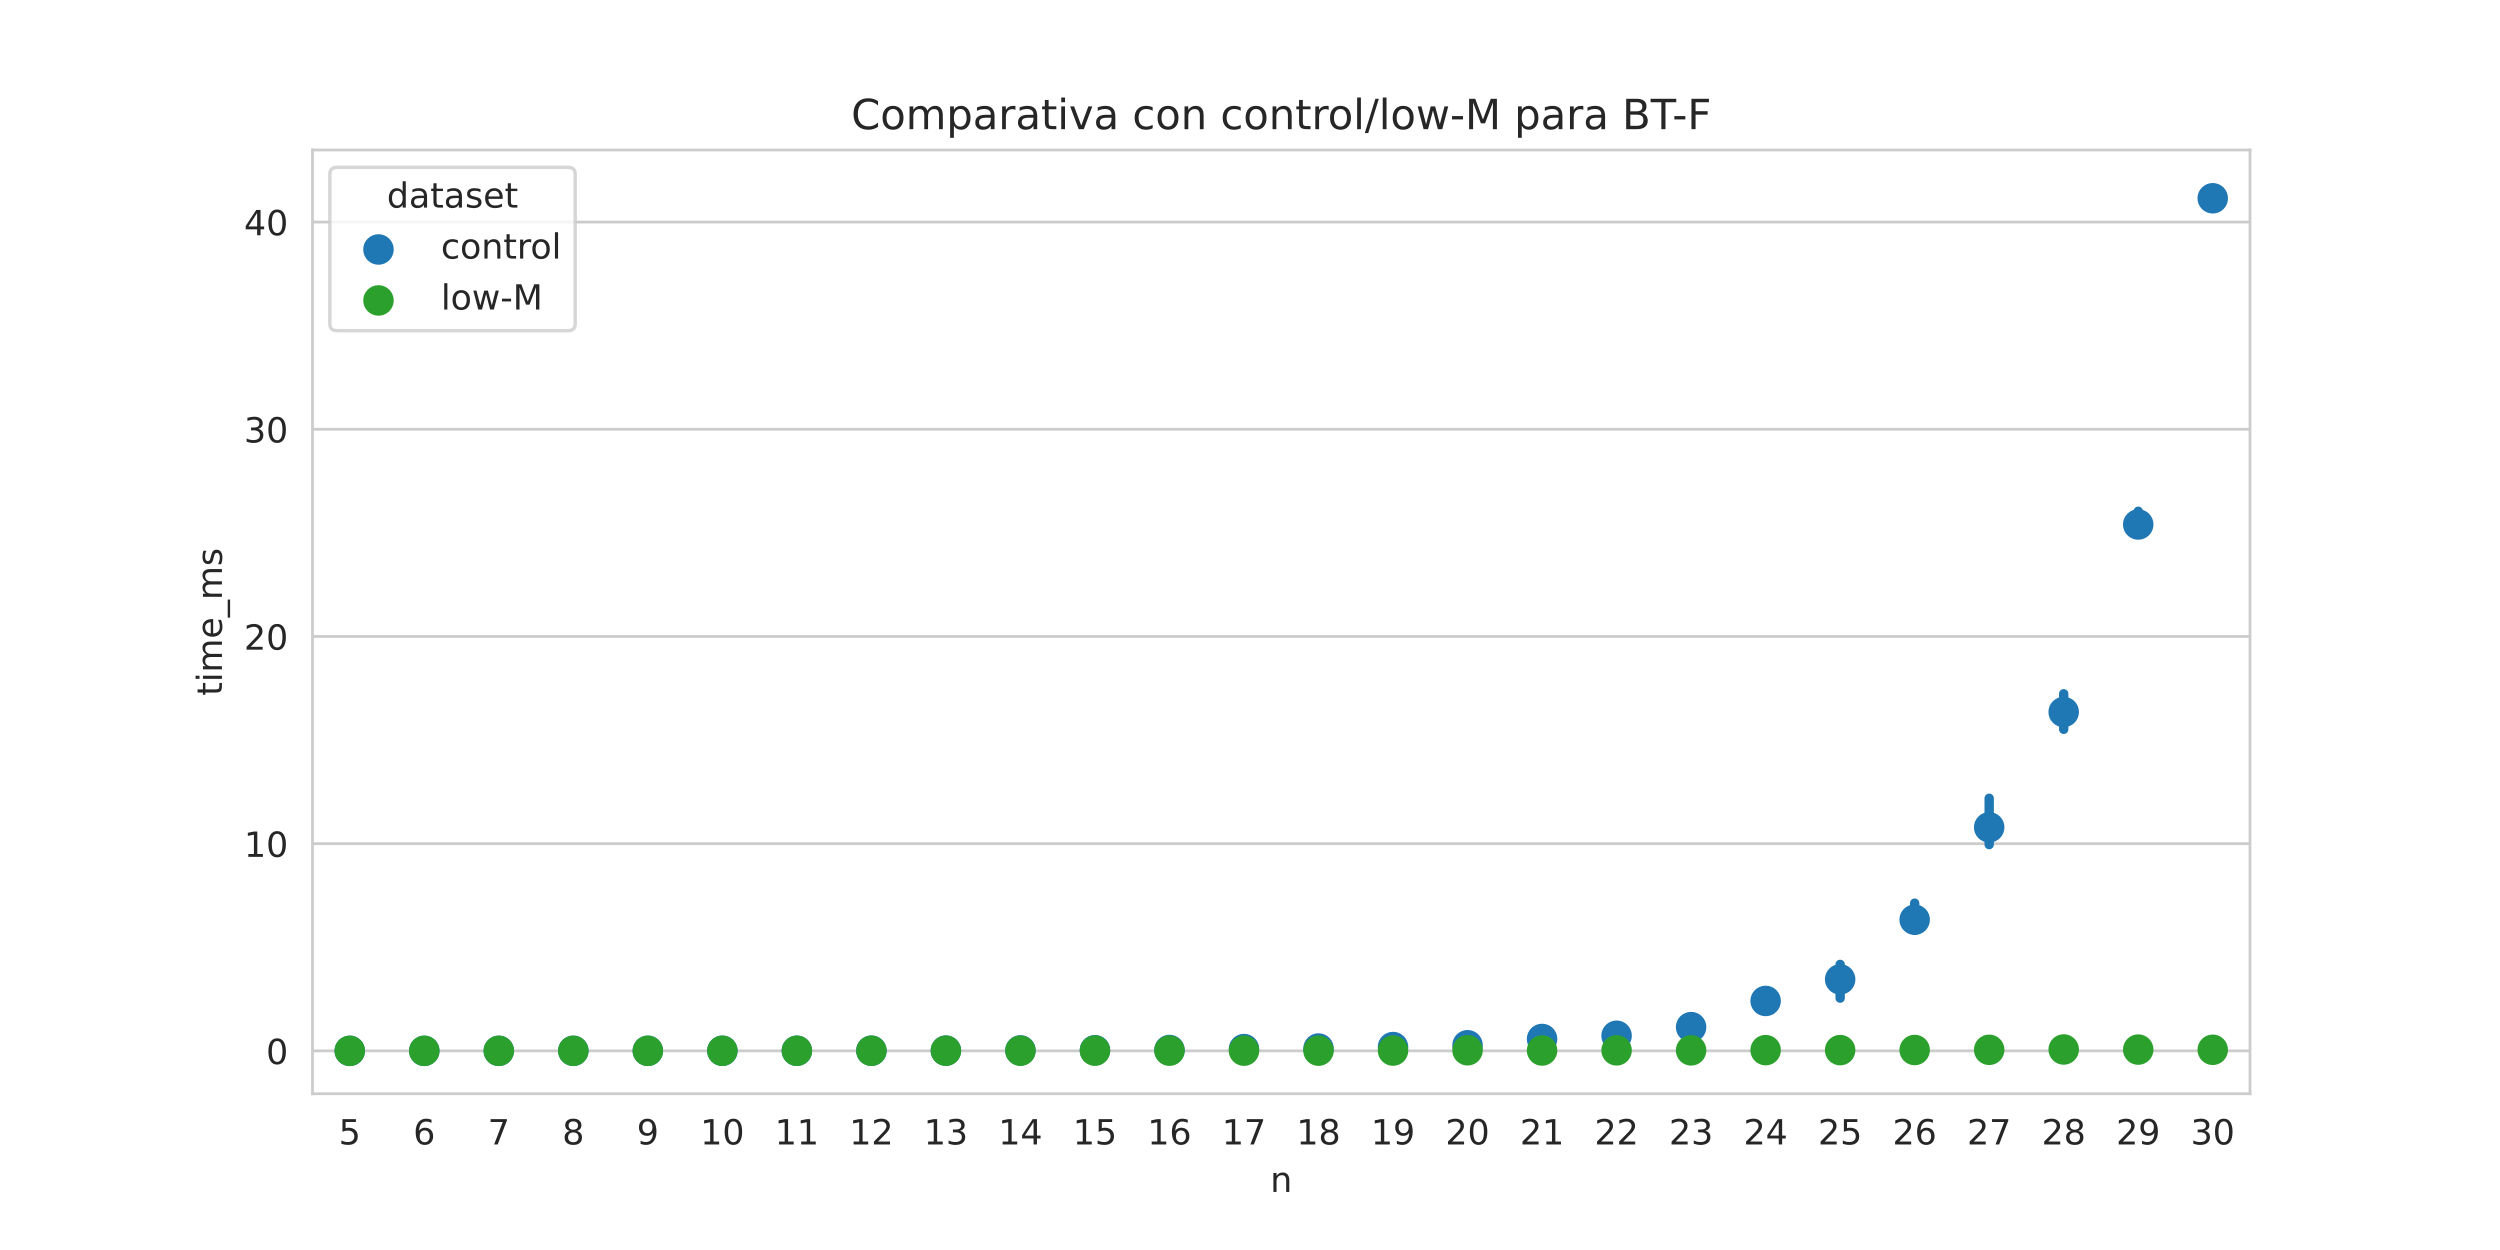 <?xml version="1.0" encoding="utf-8" standalone="no"?>
<!DOCTYPE svg PUBLIC "-//W3C//DTD SVG 1.1//EN"
  "http://www.w3.org/Graphics/SVG/1.1/DTD/svg11.dtd">
<!-- Created with matplotlib (https://matplotlib.org/) -->
<svg height="360pt" version="1.1" viewBox="0 0 720 360" width="720pt" xmlns="http://www.w3.org/2000/svg" xmlns:xlink="http://www.w3.org/1999/xlink">
 <defs>
  <style type="text/css">*{stroke-linecap:butt;stroke-linejoin:round;}</style>
 </defs>
 <g id="figure_1">
  <g id="patch_1">
   <path d="M 0 360 
L 720 360 
L 720 0 
L 0 0 
z
" style="fill:#ffffff;"/>
  </g>
  <g id="axes_1">
   <g id="patch_2">
    <path d="M 90 315 
L 648 315 
L 648 43.2 
L 90 43.2 
z
" style="fill:#ffffff;"/>
   </g>
   <g id="matplotlib.axis_1">
    <g id="xtick_1">
     <g id="text_1">
      <!-- 5 -->
      <g style="fill:#262626;" transform="translate(97.55 329.598)scale(0.1 -0.1)">
       <defs>
        <path d="M 10.797 72.906 
L 49.516 72.906 
L 49.516 64.594 
L 19.828 64.594 
L 19.828 46.734 
Q 21.969 47.469 24.109 47.828 
Q 26.266 48.188 28.422 48.188 
Q 40.625 48.188 47.75 41.5 
Q 54.891 34.812 54.891 23.391 
Q 54.891 11.625 47.562 5.094 
Q 40.234 -1.422 26.906 -1.422 
Q 22.312 -1.422 17.547 -0.641 
Q 12.797 0.141 7.719 1.703 
L 7.719 11.625 
Q 12.109 9.234 16.797 8.062 
Q 21.484 6.891 26.703 6.891 
Q 35.156 6.891 40.078 11.328 
Q 45.016 15.766 45.016 23.391 
Q 45.016 31 40.078 35.438 
Q 35.156 39.891 26.703 39.891 
Q 22.75 39.891 18.812 39.016 
Q 14.891 38.141 10.797 36.281 
z
" id="DejaVuSans-53"/>
       </defs>
       <use xlink:href="#DejaVuSans-53"/>
      </g>
     </g>
    </g>
    <g id="xtick_2">
     <g id="text_2">
      <!-- 6 -->
      <g style="fill:#262626;" transform="translate(119.011 329.598)scale(0.1 -0.1)">
       <defs>
        <path d="M 33.016 40.375 
Q 26.375 40.375 22.484 35.828 
Q 18.609 31.297 18.609 23.391 
Q 18.609 15.531 22.484 10.953 
Q 26.375 6.391 33.016 6.391 
Q 39.656 6.391 43.531 10.953 
Q 47.406 15.531 47.406 23.391 
Q 47.406 31.297 43.531 35.828 
Q 39.656 40.375 33.016 40.375 
z
M 52.594 71.297 
L 52.594 62.312 
Q 48.875 64.062 45.094 64.984 
Q 41.312 65.922 37.594 65.922 
Q 27.828 65.922 22.672 59.328 
Q 17.531 52.734 16.797 39.406 
Q 19.672 43.656 24.016 45.922 
Q 28.375 48.188 33.594 48.188 
Q 44.578 48.188 50.953 41.516 
Q 57.328 34.859 57.328 23.391 
Q 57.328 12.156 50.688 5.359 
Q 44.047 -1.422 33.016 -1.422 
Q 20.359 -1.422 13.672 8.266 
Q 6.984 17.969 6.984 36.375 
Q 6.984 53.656 15.188 63.938 
Q 23.391 74.219 37.203 74.219 
Q 40.922 74.219 44.703 73.484 
Q 48.484 72.75 52.594 71.297 
z
" id="DejaVuSans-54"/>
       </defs>
       <use xlink:href="#DejaVuSans-54"/>
      </g>
     </g>
    </g>
    <g id="xtick_3">
     <g id="text_3">
      <!-- 7 -->
      <g style="fill:#262626;" transform="translate(140.473 329.598)scale(0.1 -0.1)">
       <defs>
        <path d="M 8.203 72.906 
L 55.078 72.906 
L 55.078 68.703 
L 28.609 0 
L 18.312 0 
L 43.219 64.594 
L 8.203 64.594 
z
" id="DejaVuSans-55"/>
       </defs>
       <use xlink:href="#DejaVuSans-55"/>
      </g>
     </g>
    </g>
    <g id="xtick_4">
     <g id="text_4">
      <!-- 8 -->
      <g style="fill:#262626;" transform="translate(161.934 329.598)scale(0.1 -0.1)">
       <defs>
        <path d="M 31.781 34.625 
Q 24.75 34.625 20.719 30.859 
Q 16.703 27.094 16.703 20.516 
Q 16.703 13.922 20.719 10.156 
Q 24.75 6.391 31.781 6.391 
Q 38.812 6.391 42.859 10.172 
Q 46.922 13.969 46.922 20.516 
Q 46.922 27.094 42.891 30.859 
Q 38.875 34.625 31.781 34.625 
z
M 21.922 38.812 
Q 15.578 40.375 12.031 44.719 
Q 8.5 49.078 8.5 55.328 
Q 8.5 64.062 14.719 69.141 
Q 20.953 74.219 31.781 74.219 
Q 42.672 74.219 48.875 69.141 
Q 55.078 64.062 55.078 55.328 
Q 55.078 49.078 51.531 44.719 
Q 48 40.375 41.703 38.812 
Q 48.828 37.156 52.797 32.312 
Q 56.781 27.484 56.781 20.516 
Q 56.781 9.906 50.312 4.234 
Q 43.844 -1.422 31.781 -1.422 
Q 19.734 -1.422 13.25 4.234 
Q 6.781 9.906 6.781 20.516 
Q 6.781 27.484 10.781 32.312 
Q 14.797 37.156 21.922 38.812 
z
M 18.312 54.391 
Q 18.312 48.734 21.844 45.562 
Q 25.391 42.391 31.781 42.391 
Q 38.141 42.391 41.719 45.562 
Q 45.312 48.734 45.312 54.391 
Q 45.312 60.062 41.719 63.234 
Q 38.141 66.406 31.781 66.406 
Q 25.391 66.406 21.844 63.234 
Q 18.312 60.062 18.312 54.391 
z
" id="DejaVuSans-56"/>
       </defs>
       <use xlink:href="#DejaVuSans-56"/>
      </g>
     </g>
    </g>
    <g id="xtick_5">
     <g id="text_5">
      <!-- 9 -->
      <g style="fill:#262626;" transform="translate(183.396 329.598)scale(0.1 -0.1)">
       <defs>
        <path d="M 10.984 1.516 
L 10.984 10.5 
Q 14.703 8.734 18.5 7.812 
Q 22.312 6.891 25.984 6.891 
Q 35.75 6.891 40.891 13.453 
Q 46.047 20.016 46.781 33.406 
Q 43.953 29.203 39.594 26.953 
Q 35.25 24.703 29.984 24.703 
Q 19.047 24.703 12.672 31.312 
Q 6.297 37.938 6.297 49.422 
Q 6.297 60.641 12.938 67.422 
Q 19.578 74.219 30.609 74.219 
Q 43.266 74.219 49.922 64.516 
Q 56.594 54.828 56.594 36.375 
Q 56.594 19.141 48.406 8.859 
Q 40.234 -1.422 26.422 -1.422 
Q 22.703 -1.422 18.891 -0.688 
Q 15.094 0.047 10.984 1.516 
z
M 30.609 32.422 
Q 37.25 32.422 41.125 36.953 
Q 45.016 41.5 45.016 49.422 
Q 45.016 57.281 41.125 61.844 
Q 37.25 66.406 30.609 66.406 
Q 23.969 66.406 20.094 61.844 
Q 16.219 57.281 16.219 49.422 
Q 16.219 41.5 20.094 36.953 
Q 23.969 32.422 30.609 32.422 
z
" id="DejaVuSans-57"/>
       </defs>
       <use xlink:href="#DejaVuSans-57"/>
      </g>
     </g>
    </g>
    <g id="xtick_6">
     <g id="text_6">
      <!-- 10 -->
      <g style="fill:#262626;" transform="translate(201.676 329.598)scale(0.1 -0.1)">
       <defs>
        <path d="M 12.406 8.297 
L 28.516 8.297 
L 28.516 63.922 
L 10.984 60.406 
L 10.984 69.391 
L 28.422 72.906 
L 38.281 72.906 
L 38.281 8.297 
L 54.391 8.297 
L 54.391 0 
L 12.406 0 
z
" id="DejaVuSans-49"/>
        <path d="M 31.781 66.406 
Q 24.172 66.406 20.328 58.906 
Q 16.5 51.422 16.5 36.375 
Q 16.5 21.391 20.328 13.891 
Q 24.172 6.391 31.781 6.391 
Q 39.453 6.391 43.281 13.891 
Q 47.125 21.391 47.125 36.375 
Q 47.125 51.422 43.281 58.906 
Q 39.453 66.406 31.781 66.406 
z
M 31.781 74.219 
Q 44.047 74.219 50.516 64.516 
Q 56.984 54.828 56.984 36.375 
Q 56.984 17.969 50.516 8.266 
Q 44.047 -1.422 31.781 -1.422 
Q 19.531 -1.422 13.062 8.266 
Q 6.594 17.969 6.594 36.375 
Q 6.594 54.828 13.062 64.516 
Q 19.531 74.219 31.781 74.219 
z
" id="DejaVuSans-48"/>
       </defs>
       <use xlink:href="#DejaVuSans-49"/>
       <use x="63.623" xlink:href="#DejaVuSans-48"/>
      </g>
     </g>
    </g>
    <g id="xtick_7">
     <g id="text_7">
      <!-- 11 -->
      <g style="fill:#262626;" transform="translate(223.137 329.598)scale(0.1 -0.1)">
       <use xlink:href="#DejaVuSans-49"/>
       <use x="63.623" xlink:href="#DejaVuSans-49"/>
      </g>
     </g>
    </g>
    <g id="xtick_8">
     <g id="text_8">
      <!-- 12 -->
      <g style="fill:#262626;" transform="translate(244.599 329.598)scale(0.1 -0.1)">
       <defs>
        <path d="M 19.188 8.297 
L 53.609 8.297 
L 53.609 0 
L 7.328 0 
L 7.328 8.297 
Q 12.938 14.109 22.625 23.891 
Q 32.328 33.688 34.812 36.531 
Q 39.547 41.844 41.422 45.531 
Q 43.312 49.219 43.312 52.781 
Q 43.312 58.594 39.234 62.25 
Q 35.156 65.922 28.609 65.922 
Q 23.969 65.922 18.812 64.312 
Q 13.672 62.703 7.812 59.422 
L 7.812 69.391 
Q 13.766 71.781 18.938 73 
Q 24.125 74.219 28.422 74.219 
Q 39.75 74.219 46.484 68.547 
Q 53.219 62.891 53.219 53.422 
Q 53.219 48.922 51.531 44.891 
Q 49.859 40.875 45.406 35.406 
Q 44.188 33.984 37.641 27.219 
Q 31.109 20.453 19.188 8.297 
z
" id="DejaVuSans-50"/>
       </defs>
       <use xlink:href="#DejaVuSans-49"/>
       <use x="63.623" xlink:href="#DejaVuSans-50"/>
      </g>
     </g>
    </g>
    <g id="xtick_9">
     <g id="text_9">
      <!-- 13 -->
      <g style="fill:#262626;" transform="translate(266.061 329.598)scale(0.1 -0.1)">
       <defs>
        <path d="M 40.578 39.312 
Q 47.656 37.797 51.625 33 
Q 55.609 28.219 55.609 21.188 
Q 55.609 10.406 48.188 4.484 
Q 40.766 -1.422 27.094 -1.422 
Q 22.516 -1.422 17.656 -0.516 
Q 12.797 0.391 7.625 2.203 
L 7.625 11.719 
Q 11.719 9.328 16.594 8.109 
Q 21.484 6.891 26.812 6.891 
Q 36.078 6.891 40.938 10.547 
Q 45.797 14.203 45.797 21.188 
Q 45.797 27.641 41.281 31.266 
Q 36.766 34.906 28.719 34.906 
L 20.219 34.906 
L 20.219 43.016 
L 29.109 43.016 
Q 36.375 43.016 40.234 45.922 
Q 44.094 48.828 44.094 54.297 
Q 44.094 59.906 40.109 62.906 
Q 36.141 65.922 28.719 65.922 
Q 24.656 65.922 20.016 65.031 
Q 15.375 64.156 9.812 62.312 
L 9.812 71.094 
Q 15.438 72.656 20.344 73.438 
Q 25.25 74.219 29.594 74.219 
Q 40.828 74.219 47.359 69.109 
Q 53.906 64.016 53.906 55.328 
Q 53.906 49.266 50.438 45.094 
Q 46.969 40.922 40.578 39.312 
z
" id="DejaVuSans-51"/>
       </defs>
       <use xlink:href="#DejaVuSans-49"/>
       <use x="63.623" xlink:href="#DejaVuSans-51"/>
      </g>
     </g>
    </g>
    <g id="xtick_10">
     <g id="text_10">
      <!-- 14 -->
      <g style="fill:#262626;" transform="translate(287.522 329.598)scale(0.1 -0.1)">
       <defs>
        <path d="M 37.797 64.312 
L 12.891 25.391 
L 37.797 25.391 
z
M 35.203 72.906 
L 47.609 72.906 
L 47.609 25.391 
L 58.016 25.391 
L 58.016 17.188 
L 47.609 17.188 
L 47.609 0 
L 37.797 0 
L 37.797 17.188 
L 4.891 17.188 
L 4.891 26.703 
z
" id="DejaVuSans-52"/>
       </defs>
       <use xlink:href="#DejaVuSans-49"/>
       <use x="63.623" xlink:href="#DejaVuSans-52"/>
      </g>
     </g>
    </g>
    <g id="xtick_11">
     <g id="text_11">
      <!-- 15 -->
      <g style="fill:#262626;" transform="translate(308.984 329.598)scale(0.1 -0.1)">
       <use xlink:href="#DejaVuSans-49"/>
       <use x="63.623" xlink:href="#DejaVuSans-53"/>
      </g>
     </g>
    </g>
    <g id="xtick_12">
     <g id="text_12">
      <!-- 16 -->
      <g style="fill:#262626;" transform="translate(330.445 329.598)scale(0.1 -0.1)">
       <use xlink:href="#DejaVuSans-49"/>
       <use x="63.623" xlink:href="#DejaVuSans-54"/>
      </g>
     </g>
    </g>
    <g id="xtick_13">
     <g id="text_13">
      <!-- 17 -->
      <g style="fill:#262626;" transform="translate(351.907 329.598)scale(0.1 -0.1)">
       <use xlink:href="#DejaVuSans-49"/>
       <use x="63.623" xlink:href="#DejaVuSans-55"/>
      </g>
     </g>
    </g>
    <g id="xtick_14">
     <g id="text_14">
      <!-- 18 -->
      <g style="fill:#262626;" transform="translate(373.368 329.598)scale(0.1 -0.1)">
       <use xlink:href="#DejaVuSans-49"/>
       <use x="63.623" xlink:href="#DejaVuSans-56"/>
      </g>
     </g>
    </g>
    <g id="xtick_15">
     <g id="text_15">
      <!-- 19 -->
      <g style="fill:#262626;" transform="translate(394.83 329.598)scale(0.1 -0.1)">
       <use xlink:href="#DejaVuSans-49"/>
       <use x="63.623" xlink:href="#DejaVuSans-57"/>
      </g>
     </g>
    </g>
    <g id="xtick_16">
     <g id="text_16">
      <!-- 20 -->
      <g style="fill:#262626;" transform="translate(416.291 329.598)scale(0.1 -0.1)">
       <use xlink:href="#DejaVuSans-50"/>
       <use x="63.623" xlink:href="#DejaVuSans-48"/>
      </g>
     </g>
    </g>
    <g id="xtick_17">
     <g id="text_17">
      <!-- 21 -->
      <g style="fill:#262626;" transform="translate(437.753 329.598)scale(0.1 -0.1)">
       <use xlink:href="#DejaVuSans-50"/>
       <use x="63.623" xlink:href="#DejaVuSans-49"/>
      </g>
     </g>
    </g>
    <g id="xtick_18">
     <g id="text_18">
      <!-- 22 -->
      <g style="fill:#262626;" transform="translate(459.214 329.598)scale(0.1 -0.1)">
       <use xlink:href="#DejaVuSans-50"/>
       <use x="63.623" xlink:href="#DejaVuSans-50"/>
      </g>
     </g>
    </g>
    <g id="xtick_19">
     <g id="text_19">
      <!-- 23 -->
      <g style="fill:#262626;" transform="translate(480.676 329.598)scale(0.1 -0.1)">
       <use xlink:href="#DejaVuSans-50"/>
       <use x="63.623" xlink:href="#DejaVuSans-51"/>
      </g>
     </g>
    </g>
    <g id="xtick_20">
     <g id="text_20">
      <!-- 24 -->
      <g style="fill:#262626;" transform="translate(502.137 329.598)scale(0.1 -0.1)">
       <use xlink:href="#DejaVuSans-50"/>
       <use x="63.623" xlink:href="#DejaVuSans-52"/>
      </g>
     </g>
    </g>
    <g id="xtick_21">
     <g id="text_21">
      <!-- 25 -->
      <g style="fill:#262626;" transform="translate(523.599 329.598)scale(0.1 -0.1)">
       <use xlink:href="#DejaVuSans-50"/>
       <use x="63.623" xlink:href="#DejaVuSans-53"/>
      </g>
     </g>
    </g>
    <g id="xtick_22">
     <g id="text_22">
      <!-- 26 -->
      <g style="fill:#262626;" transform="translate(545.061 329.598)scale(0.1 -0.1)">
       <use xlink:href="#DejaVuSans-50"/>
       <use x="63.623" xlink:href="#DejaVuSans-54"/>
      </g>
     </g>
    </g>
    <g id="xtick_23">
     <g id="text_23">
      <!-- 27 -->
      <g style="fill:#262626;" transform="translate(566.522 329.598)scale(0.1 -0.1)">
       <use xlink:href="#DejaVuSans-50"/>
       <use x="63.623" xlink:href="#DejaVuSans-55"/>
      </g>
     </g>
    </g>
    <g id="xtick_24">
     <g id="text_24">
      <!-- 28 -->
      <g style="fill:#262626;" transform="translate(587.984 329.598)scale(0.1 -0.1)">
       <use xlink:href="#DejaVuSans-50"/>
       <use x="63.623" xlink:href="#DejaVuSans-56"/>
      </g>
     </g>
    </g>
    <g id="xtick_25">
     <g id="text_25">
      <!-- 29 -->
      <g style="fill:#262626;" transform="translate(609.445 329.598)scale(0.1 -0.1)">
       <use xlink:href="#DejaVuSans-50"/>
       <use x="63.623" xlink:href="#DejaVuSans-57"/>
      </g>
     </g>
    </g>
    <g id="xtick_26">
     <g id="text_26">
      <!-- 30 -->
      <g style="fill:#262626;" transform="translate(630.907 329.598)scale(0.1 -0.1)">
       <use xlink:href="#DejaVuSans-51"/>
       <use x="63.623" xlink:href="#DejaVuSans-48"/>
      </g>
     </g>
    </g>
    <g id="text_27">
     <!-- n -->
     <g style="fill:#262626;" transform="translate(365.831 343.277)scale(0.1 -0.1)">
      <defs>
       <path d="M 54.891 33.016 
L 54.891 0 
L 45.906 0 
L 45.906 32.719 
Q 45.906 40.484 42.875 44.328 
Q 39.844 48.188 33.797 48.188 
Q 26.516 48.188 22.312 43.547 
Q 18.109 38.922 18.109 30.906 
L 18.109 0 
L 9.078 0 
L 9.078 54.688 
L 18.109 54.688 
L 18.109 46.188 
Q 21.344 51.125 25.703 53.562 
Q 30.078 56 35.797 56 
Q 45.219 56 50.047 50.172 
Q 54.891 44.344 54.891 33.016 
z
" id="DejaVuSans-110"/>
      </defs>
      <use xlink:href="#DejaVuSans-110"/>
     </g>
    </g>
   </g>
   <g id="matplotlib.axis_2">
    <g id="ytick_1">
     <g id="line2d_1">
      <path clip-path="url(#p2047eb54d4)" d="M 90 302.655 
L 648 302.655 
" style="fill:none;stroke:#cccccc;stroke-linecap:round;stroke-width:0.8;"/>
     </g>
     <g id="text_28">
      <!-- 0 -->
      <g style="fill:#262626;" transform="translate(76.638 306.454)scale(0.1 -0.1)">
       <use xlink:href="#DejaVuSans-48"/>
      </g>
     </g>
    </g>
    <g id="ytick_2">
     <g id="line2d_2">
      <path clip-path="url(#p2047eb54d4)" d="M 90 242.981 
L 648 242.981 
" style="fill:none;stroke:#cccccc;stroke-linecap:round;stroke-width:0.8;"/>
     </g>
     <g id="text_29">
      <!-- 10 -->
      <g style="fill:#262626;" transform="translate(70.275 246.78)scale(0.1 -0.1)">
       <use xlink:href="#DejaVuSans-49"/>
       <use x="63.623" xlink:href="#DejaVuSans-48"/>
      </g>
     </g>
    </g>
    <g id="ytick_3">
     <g id="line2d_3">
      <path clip-path="url(#p2047eb54d4)" d="M 90 183.308 
L 648 183.308 
" style="fill:none;stroke:#cccccc;stroke-linecap:round;stroke-width:0.8;"/>
     </g>
     <g id="text_30">
      <!-- 20 -->
      <g style="fill:#262626;" transform="translate(70.275 187.107)scale(0.1 -0.1)">
       <use xlink:href="#DejaVuSans-50"/>
       <use x="63.623" xlink:href="#DejaVuSans-48"/>
      </g>
     </g>
    </g>
    <g id="ytick_4">
     <g id="line2d_4">
      <path clip-path="url(#p2047eb54d4)" d="M 90 123.634 
L 648 123.634 
" style="fill:none;stroke:#cccccc;stroke-linecap:round;stroke-width:0.8;"/>
     </g>
     <g id="text_31">
      <!-- 30 -->
      <g style="fill:#262626;" transform="translate(70.275 127.433)scale(0.1 -0.1)">
       <use xlink:href="#DejaVuSans-51"/>
       <use x="63.623" xlink:href="#DejaVuSans-48"/>
      </g>
     </g>
    </g>
    <g id="ytick_5">
     <g id="line2d_5">
      <path clip-path="url(#p2047eb54d4)" d="M 90 63.96 
L 648 63.96 
" style="fill:none;stroke:#cccccc;stroke-linecap:round;stroke-width:0.8;"/>
     </g>
     <g id="text_32">
      <!-- 40 -->
      <g style="fill:#262626;" transform="translate(70.275 67.759)scale(0.1 -0.1)">
       <use xlink:href="#DejaVuSans-52"/>
       <use x="63.623" xlink:href="#DejaVuSans-48"/>
      </g>
     </g>
    </g>
    <g id="text_33">
     <!-- time_ms -->
     <g style="fill:#262626;" transform="translate(63.917 200.371)rotate(-90)scale(0.1 -0.1)">
      <defs>
       <path d="M 18.312 70.219 
L 18.312 54.688 
L 36.812 54.688 
L 36.812 47.703 
L 18.312 47.703 
L 18.312 18.016 
Q 18.312 11.328 20.141 9.422 
Q 21.969 7.516 27.594 7.516 
L 36.812 7.516 
L 36.812 0 
L 27.594 0 
Q 17.188 0 13.234 3.875 
Q 9.281 7.766 9.281 18.016 
L 9.281 47.703 
L 2.688 47.703 
L 2.688 54.688 
L 9.281 54.688 
L 9.281 70.219 
z
" id="DejaVuSans-116"/>
       <path d="M 9.422 54.688 
L 18.406 54.688 
L 18.406 0 
L 9.422 0 
z
M 9.422 75.984 
L 18.406 75.984 
L 18.406 64.594 
L 9.422 64.594 
z
" id="DejaVuSans-105"/>
       <path d="M 52 44.188 
Q 55.375 50.25 60.062 53.125 
Q 64.75 56 71.094 56 
Q 79.641 56 84.281 50.016 
Q 88.922 44.047 88.922 33.016 
L 88.922 0 
L 79.891 0 
L 79.891 32.719 
Q 79.891 40.578 77.094 44.375 
Q 74.312 48.188 68.609 48.188 
Q 61.625 48.188 57.562 43.547 
Q 53.516 38.922 53.516 30.906 
L 53.516 0 
L 44.484 0 
L 44.484 32.719 
Q 44.484 40.625 41.703 44.406 
Q 38.922 48.188 33.109 48.188 
Q 26.219 48.188 22.156 43.531 
Q 18.109 38.875 18.109 30.906 
L 18.109 0 
L 9.078 0 
L 9.078 54.688 
L 18.109 54.688 
L 18.109 46.188 
Q 21.188 51.219 25.484 53.609 
Q 29.781 56 35.688 56 
Q 41.656 56 45.828 52.969 
Q 50 49.953 52 44.188 
z
" id="DejaVuSans-109"/>
       <path d="M 56.203 29.594 
L 56.203 25.203 
L 14.891 25.203 
Q 15.484 15.922 20.484 11.062 
Q 25.484 6.203 34.422 6.203 
Q 39.594 6.203 44.453 7.469 
Q 49.312 8.734 54.109 11.281 
L 54.109 2.781 
Q 49.266 0.734 44.188 -0.344 
Q 39.109 -1.422 33.891 -1.422 
Q 20.797 -1.422 13.156 6.188 
Q 5.516 13.812 5.516 26.812 
Q 5.516 40.234 12.766 48.109 
Q 20.016 56 32.328 56 
Q 43.359 56 49.781 48.891 
Q 56.203 41.797 56.203 29.594 
z
M 47.219 32.234 
Q 47.125 39.594 43.094 43.984 
Q 39.062 48.391 32.422 48.391 
Q 24.906 48.391 20.391 44.141 
Q 15.875 39.891 15.188 32.172 
z
" id="DejaVuSans-101"/>
       <path d="M 50.984 -16.609 
L 50.984 -23.578 
L -0.984 -23.578 
L -0.984 -16.609 
z
" id="DejaVuSans-95"/>
       <path d="M 44.281 53.078 
L 44.281 44.578 
Q 40.484 46.531 36.375 47.5 
Q 32.281 48.484 27.875 48.484 
Q 21.188 48.484 17.844 46.438 
Q 14.5 44.391 14.5 40.281 
Q 14.5 37.156 16.891 35.375 
Q 19.281 33.594 26.516 31.984 
L 29.594 31.297 
Q 39.156 29.25 43.188 25.516 
Q 47.219 21.781 47.219 15.094 
Q 47.219 7.469 41.188 3.016 
Q 35.156 -1.422 24.609 -1.422 
Q 20.219 -1.422 15.453 -0.562 
Q 10.688 0.297 5.422 2 
L 5.422 11.281 
Q 10.406 8.688 15.234 7.391 
Q 20.062 6.109 24.812 6.109 
Q 31.156 6.109 34.562 8.281 
Q 37.984 10.453 37.984 14.406 
Q 37.984 18.062 35.516 20.016 
Q 33.062 21.969 24.703 23.781 
L 21.578 24.516 
Q 13.234 26.266 9.516 29.906 
Q 5.812 33.547 5.812 39.891 
Q 5.812 47.609 11.281 51.797 
Q 16.75 56 26.812 56 
Q 31.781 56 36.172 55.266 
Q 40.578 54.547 44.281 53.078 
z
" id="DejaVuSans-115"/>
      </defs>
      <use xlink:href="#DejaVuSans-116"/>
      <use x="39.209" xlink:href="#DejaVuSans-105"/>
      <use x="66.992" xlink:href="#DejaVuSans-109"/>
      <use x="164.404" xlink:href="#DejaVuSans-101"/>
      <use x="225.928" xlink:href="#DejaVuSans-95"/>
      <use x="275.928" xlink:href="#DejaVuSans-109"/>
      <use x="373.34" xlink:href="#DejaVuSans-115"/>
     </g>
    </g>
   </g>
   <g id="PathCollection_1">
    <defs>
     <path d="M 0 3.384 
C 0.897 3.384 1.758 3.027 2.393 2.393 
C 3.027 1.758 3.384 0.897 3.384 0 
C 3.384 -0.897 3.027 -1.758 2.393 -2.393 
C 1.758 -3.027 0.897 -3.384 0 -3.384 
C -0.897 -3.384 -1.758 -3.027 -2.393 -2.393 
C -3.027 -1.758 -3.384 -0.897 -3.384 0 
C -3.384 0.897 -3.027 1.758 -2.393 2.393 
C -1.758 3.027 -0.897 3.384 0 3.384 
z
" id="md051dd016d" style="stroke:#1f77b4;stroke-width:2.025;"/>
    </defs>
    <g clip-path="url(#p2047eb54d4)">
     <use style="fill:#1f77b4;stroke:#1f77b4;stroke-width:2.025;" x="100.731" xlink:href="#md051dd016d" y="302.643"/>
     <use style="fill:#1f77b4;stroke:#1f77b4;stroke-width:2.025;" x="122.192" xlink:href="#md051dd016d" y="302.643"/>
     <use style="fill:#1f77b4;stroke:#1f77b4;stroke-width:2.025;" x="143.654" xlink:href="#md051dd016d" y="302.641"/>
     <use style="fill:#1f77b4;stroke:#1f77b4;stroke-width:2.025;" x="165.115" xlink:href="#md051dd016d" y="302.638"/>
     <use style="fill:#1f77b4;stroke:#1f77b4;stroke-width:2.025;" x="186.577" xlink:href="#md051dd016d" y="302.632"/>
     <use style="fill:#1f77b4;stroke:#1f77b4;stroke-width:2.025;" x="208.038" xlink:href="#md051dd016d" y="302.626"/>
     <use style="fill:#1f77b4;stroke:#1f77b4;stroke-width:2.025;" x="229.5" xlink:href="#md051dd016d" y="302.619"/>
     <use style="fill:#1f77b4;stroke:#1f77b4;stroke-width:2.025;" x="250.962" xlink:href="#md051dd016d" y="302.601"/>
     <use style="fill:#1f77b4;stroke:#1f77b4;stroke-width:2.025;" x="272.423" xlink:href="#md051dd016d" y="302.574"/>
     <use style="fill:#1f77b4;stroke:#1f77b4;stroke-width:2.025;" x="293.885" xlink:href="#md051dd016d" y="302.522"/>
     <use style="fill:#1f77b4;stroke:#1f77b4;stroke-width:2.025;" x="315.346" xlink:href="#md051dd016d" y="302.462"/>
     <use style="fill:#1f77b4;stroke:#1f77b4;stroke-width:2.025;" x="336.808" xlink:href="#md051dd016d" y="302.402"/>
     <use style="fill:#1f77b4;stroke:#1f77b4;stroke-width:2.025;" x="358.269" xlink:href="#md051dd016d" y="302.137"/>
     <use style="fill:#1f77b4;stroke:#1f77b4;stroke-width:2.025;" x="379.731" xlink:href="#md051dd016d" y="301.979"/>
     <use style="fill:#1f77b4;stroke:#1f77b4;stroke-width:2.025;" x="401.192" xlink:href="#md051dd016d" y="301.553"/>
     <use style="fill:#1f77b4;stroke:#1f77b4;stroke-width:2.025;" x="422.654" xlink:href="#md051dd016d" y="301.033"/>
     <use style="fill:#1f77b4;stroke:#1f77b4;stroke-width:2.025;" x="444.115" xlink:href="#md051dd016d" y="299.224"/>
     <use style="fill:#1f77b4;stroke:#1f77b4;stroke-width:2.025;" x="465.577" xlink:href="#md051dd016d" y="298.295"/>
     <use style="fill:#1f77b4;stroke:#1f77b4;stroke-width:2.025;" x="487.038" xlink:href="#md051dd016d" y="295.81"/>
     <use style="fill:#1f77b4;stroke:#1f77b4;stroke-width:2.025;" x="508.5" xlink:href="#md051dd016d" y="288.271"/>
     <use style="fill:#1f77b4;stroke:#1f77b4;stroke-width:2.025;" x="529.962" xlink:href="#md051dd016d" y="282.054"/>
     <use style="fill:#1f77b4;stroke:#1f77b4;stroke-width:2.025;" x="551.423" xlink:href="#md051dd016d" y="264.877"/>
     <use style="fill:#1f77b4;stroke:#1f77b4;stroke-width:2.025;" x="572.885" xlink:href="#md051dd016d" y="238.269"/>
     <use style="fill:#1f77b4;stroke:#1f77b4;stroke-width:2.025;" x="594.346" xlink:href="#md051dd016d" y="205.058"/>
     <use style="fill:#1f77b4;stroke:#1f77b4;stroke-width:2.025;" x="615.808" xlink:href="#md051dd016d" y="151.051"/>
     <use style="fill:#1f77b4;stroke:#1f77b4;stroke-width:2.025;" x="637.269" xlink:href="#md051dd016d" y="57.102"/>
    </g>
   </g>
   <g id="line2d_6">
    <path clip-path="url(#p2047eb54d4)" d="M 100.731 302.644 
L 100.731 302.643 
" style="fill:none;stroke:#1f77b4;stroke-linecap:round;stroke-width:2.7;"/>
   </g>
   <g id="line2d_7">
    <path clip-path="url(#p2047eb54d4)" d="M 122.192 302.643 
L 122.192 302.641 
" style="fill:none;stroke:#1f77b4;stroke-linecap:round;stroke-width:2.7;"/>
   </g>
   <g id="line2d_8">
    <path clip-path="url(#p2047eb54d4)" d="M 143.654 302.641 
L 143.654 302.639 
" style="fill:none;stroke:#1f77b4;stroke-linecap:round;stroke-width:2.7;"/>
   </g>
   <g id="line2d_9">
    <path clip-path="url(#p2047eb54d4)" d="M 165.115 302.64 
L 165.115 302.635 
" style="fill:none;stroke:#1f77b4;stroke-linecap:round;stroke-width:2.7;"/>
   </g>
   <g id="line2d_10">
    <path clip-path="url(#p2047eb54d4)" d="M 186.577 302.636 
L 186.577 302.628 
" style="fill:none;stroke:#1f77b4;stroke-linecap:round;stroke-width:2.7;"/>
   </g>
   <g id="line2d_11">
    <path clip-path="url(#p2047eb54d4)" d="M 208.038 302.63 
L 208.038 302.62 
" style="fill:none;stroke:#1f77b4;stroke-linecap:round;stroke-width:2.7;"/>
   </g>
   <g id="line2d_12">
    <path clip-path="url(#p2047eb54d4)" d="M 229.5 302.626 
L 229.5 302.615 
" style="fill:none;stroke:#1f77b4;stroke-linecap:round;stroke-width:2.7;"/>
   </g>
   <g id="line2d_13">
    <path clip-path="url(#p2047eb54d4)" d="M 250.962 302.606 
L 250.962 302.592 
" style="fill:none;stroke:#1f77b4;stroke-linecap:round;stroke-width:2.7;"/>
   </g>
   <g id="line2d_14">
    <path clip-path="url(#p2047eb54d4)" d="M 272.423 302.59 
L 272.423 302.556 
" style="fill:none;stroke:#1f77b4;stroke-linecap:round;stroke-width:2.7;"/>
   </g>
   <g id="line2d_15">
    <path clip-path="url(#p2047eb54d4)" d="M 293.885 302.536 
L 293.885 302.51 
" style="fill:none;stroke:#1f77b4;stroke-linecap:round;stroke-width:2.7;"/>
   </g>
   <g id="line2d_16">
    <path clip-path="url(#p2047eb54d4)" d="M 315.346 302.475 
L 315.346 302.442 
" style="fill:none;stroke:#1f77b4;stroke-linecap:round;stroke-width:2.7;"/>
   </g>
   <g id="line2d_17">
    <path clip-path="url(#p2047eb54d4)" d="M 336.808 302.533 
L 336.808 302.309 
" style="fill:none;stroke:#1f77b4;stroke-linecap:round;stroke-width:2.7;"/>
   </g>
   <g id="line2d_18">
    <path clip-path="url(#p2047eb54d4)" d="M 358.269 302.298 
L 358.269 301.973 
" style="fill:none;stroke:#1f77b4;stroke-linecap:round;stroke-width:2.7;"/>
   </g>
   <g id="line2d_19">
    <path clip-path="url(#p2047eb54d4)" d="M 379.731 302.327 
L 379.731 301.702 
" style="fill:none;stroke:#1f77b4;stroke-linecap:round;stroke-width:2.7;"/>
   </g>
   <g id="line2d_20">
    <path clip-path="url(#p2047eb54d4)" d="M 401.192 302.059 
L 401.192 301.125 
" style="fill:none;stroke:#1f77b4;stroke-linecap:round;stroke-width:2.7;"/>
   </g>
   <g id="line2d_21">
    <path clip-path="url(#p2047eb54d4)" d="M 422.654 301.988 
L 422.654 300.276 
" style="fill:none;stroke:#1f77b4;stroke-linecap:round;stroke-width:2.7;"/>
   </g>
   <g id="line2d_22">
    <path clip-path="url(#p2047eb54d4)" d="M 444.115 299.721 
L 444.115 298.624 
" style="fill:none;stroke:#1f77b4;stroke-linecap:round;stroke-width:2.7;"/>
   </g>
   <g id="line2d_23">
    <path clip-path="url(#p2047eb54d4)" d="M 465.577 300.972 
L 465.577 296.631 
" style="fill:none;stroke:#1f77b4;stroke-linecap:round;stroke-width:2.7;"/>
   </g>
   <g id="line2d_24">
    <path clip-path="url(#p2047eb54d4)" d="M 487.038 299.547 
L 487.038 293.609 
" style="fill:none;stroke:#1f77b4;stroke-linecap:round;stroke-width:2.7;"/>
   </g>
   <g id="line2d_25">
    <path clip-path="url(#p2047eb54d4)" d="M 508.5 289.487 
L 508.5 286.319 
" style="fill:none;stroke:#1f77b4;stroke-linecap:round;stroke-width:2.7;"/>
   </g>
   <g id="line2d_26">
    <path clip-path="url(#p2047eb54d4)" d="M 529.962 287.461 
L 529.962 277.745 
" style="fill:none;stroke:#1f77b4;stroke-linecap:round;stroke-width:2.7;"/>
   </g>
   <g id="line2d_27">
    <path clip-path="url(#p2047eb54d4)" d="M 551.423 267.933 
L 551.423 260.107 
" style="fill:none;stroke:#1f77b4;stroke-linecap:round;stroke-width:2.7;"/>
   </g>
   <g id="line2d_28">
    <path clip-path="url(#p2047eb54d4)" d="M 572.885 243.237 
L 572.885 229.904 
" style="fill:none;stroke:#1f77b4;stroke-linecap:round;stroke-width:2.7;"/>
   </g>
   <g id="line2d_29">
    <path clip-path="url(#p2047eb54d4)" d="M 594.346 210.04 
L 594.346 199.802 
" style="fill:none;stroke:#1f77b4;stroke-linecap:round;stroke-width:2.7;"/>
   </g>
   <g id="line2d_30">
    <path clip-path="url(#p2047eb54d4)" d="M 615.808 153.727 
L 615.808 147.241 
" style="fill:none;stroke:#1f77b4;stroke-linecap:round;stroke-width:2.7;"/>
   </g>
   <g id="line2d_31">
    <path clip-path="url(#p2047eb54d4)" d="M 637.269 58.745 
L 637.269 55.555 
" style="fill:none;stroke:#1f77b4;stroke-linecap:round;stroke-width:2.7;"/>
   </g>
   <g id="PathCollection_2">
    <defs>
     <path d="M 0 3.384 
C 0.897 3.384 1.758 3.027 2.393 2.393 
C 3.027 1.758 3.384 0.897 3.384 0 
C 3.384 -0.897 3.027 -1.758 2.393 -2.393 
C 1.758 -3.027 0.897 -3.384 0 -3.384 
C -0.897 -3.384 -1.758 -3.027 -2.393 -2.393 
C -3.027 -1.758 -3.384 -0.897 -3.384 0 
C -3.384 0.897 -3.027 1.758 -2.393 2.393 
C -1.758 3.027 -0.897 3.384 0 3.384 
z
" id="mc57b237e64" style="stroke:#2ca02c;stroke-width:2.025;"/>
    </defs>
    <g clip-path="url(#p2047eb54d4)">
     <use style="fill:#2ca02c;stroke:#2ca02c;stroke-width:2.025;" x="100.731" xlink:href="#mc57b237e64" y="302.644"/>
     <use style="fill:#2ca02c;stroke:#2ca02c;stroke-width:2.025;" x="122.192" xlink:href="#mc57b237e64" y="302.642"/>
     <use style="fill:#2ca02c;stroke:#2ca02c;stroke-width:2.025;" x="143.654" xlink:href="#mc57b237e64" y="302.64"/>
     <use style="fill:#2ca02c;stroke:#2ca02c;stroke-width:2.025;" x="165.115" xlink:href="#mc57b237e64" y="302.638"/>
     <use style="fill:#2ca02c;stroke:#2ca02c;stroke-width:2.025;" x="186.577" xlink:href="#mc57b237e64" y="302.637"/>
     <use style="fill:#2ca02c;stroke:#2ca02c;stroke-width:2.025;" x="208.038" xlink:href="#mc57b237e64" y="302.625"/>
     <use style="fill:#2ca02c;stroke:#2ca02c;stroke-width:2.025;" x="229.5" xlink:href="#mc57b237e64" y="302.626"/>
     <use style="fill:#2ca02c;stroke:#2ca02c;stroke-width:2.025;" x="250.962" xlink:href="#mc57b237e64" y="302.62"/>
     <use style="fill:#2ca02c;stroke:#2ca02c;stroke-width:2.025;" x="272.423" xlink:href="#mc57b237e64" y="302.611"/>
     <use style="fill:#2ca02c;stroke:#2ca02c;stroke-width:2.025;" x="293.885" xlink:href="#mc57b237e64" y="302.606"/>
     <use style="fill:#2ca02c;stroke:#2ca02c;stroke-width:2.025;" x="315.346" xlink:href="#mc57b237e64" y="302.59"/>
     <use style="fill:#2ca02c;stroke:#2ca02c;stroke-width:2.025;" x="336.808" xlink:href="#mc57b237e64" y="302.592"/>
     <use style="fill:#2ca02c;stroke:#2ca02c;stroke-width:2.025;" x="358.269" xlink:href="#mc57b237e64" y="302.592"/>
     <use style="fill:#2ca02c;stroke:#2ca02c;stroke-width:2.025;" x="379.731" xlink:href="#mc57b237e64" y="302.59"/>
     <use style="fill:#2ca02c;stroke:#2ca02c;stroke-width:2.025;" x="401.192" xlink:href="#mc57b237e64" y="302.567"/>
     <use style="fill:#2ca02c;stroke:#2ca02c;stroke-width:2.025;" x="422.654" xlink:href="#mc57b237e64" y="302.478"/>
     <use style="fill:#2ca02c;stroke:#2ca02c;stroke-width:2.025;" x="444.115" xlink:href="#mc57b237e64" y="302.544"/>
     <use style="fill:#2ca02c;stroke:#2ca02c;stroke-width:2.025;" x="465.577" xlink:href="#mc57b237e64" y="302.504"/>
     <use style="fill:#2ca02c;stroke:#2ca02c;stroke-width:2.025;" x="487.038" xlink:href="#mc57b237e64" y="302.504"/>
     <use style="fill:#2ca02c;stroke:#2ca02c;stroke-width:2.025;" x="508.5" xlink:href="#mc57b237e64" y="302.441"/>
     <use style="fill:#2ca02c;stroke:#2ca02c;stroke-width:2.025;" x="529.962" xlink:href="#mc57b237e64" y="302.434"/>
     <use style="fill:#2ca02c;stroke:#2ca02c;stroke-width:2.025;" x="551.423" xlink:href="#mc57b237e64" y="302.401"/>
     <use style="fill:#2ca02c;stroke:#2ca02c;stroke-width:2.025;" x="572.885" xlink:href="#mc57b237e64" y="302.346"/>
     <use style="fill:#2ca02c;stroke:#2ca02c;stroke-width:2.025;" x="594.346" xlink:href="#mc57b237e64" y="302.248"/>
     <use style="fill:#2ca02c;stroke:#2ca02c;stroke-width:2.025;" x="615.808" xlink:href="#mc57b237e64" y="302.28"/>
     <use style="fill:#2ca02c;stroke:#2ca02c;stroke-width:2.025;" x="637.269" xlink:href="#mc57b237e64" y="302.343"/>
    </g>
   </g>
   <g id="line2d_32">
    <path clip-path="url(#p2047eb54d4)" d="M 100.731 302.645 
L 100.731 302.641 
" style="fill:none;stroke:#2ca02c;stroke-linecap:round;stroke-width:2.7;"/>
   </g>
   <g id="line2d_33">
    <path clip-path="url(#p2047eb54d4)" d="M 122.192 302.644 
L 122.192 302.638 
" style="fill:none;stroke:#2ca02c;stroke-linecap:round;stroke-width:2.7;"/>
   </g>
   <g id="line2d_34">
    <path clip-path="url(#p2047eb54d4)" d="M 143.654 302.642 
L 143.654 302.637 
" style="fill:none;stroke:#2ca02c;stroke-linecap:round;stroke-width:2.7;"/>
   </g>
   <g id="line2d_35">
    <path clip-path="url(#p2047eb54d4)" d="M 165.115 302.641 
L 165.115 302.635 
" style="fill:none;stroke:#2ca02c;stroke-linecap:round;stroke-width:2.7;"/>
   </g>
   <g id="line2d_36">
    <path clip-path="url(#p2047eb54d4)" d="M 186.577 302.639 
L 186.577 302.631 
" style="fill:none;stroke:#2ca02c;stroke-linecap:round;stroke-width:2.7;"/>
   </g>
   <g id="line2d_37">
    <path clip-path="url(#p2047eb54d4)" d="M 208.038 302.634 
L 208.038 302.615 
" style="fill:none;stroke:#2ca02c;stroke-linecap:round;stroke-width:2.7;"/>
   </g>
   <g id="line2d_38">
    <path clip-path="url(#p2047eb54d4)" d="M 229.5 302.63 
L 229.5 302.623 
" style="fill:none;stroke:#2ca02c;stroke-linecap:round;stroke-width:2.7;"/>
   </g>
   <g id="line2d_39">
    <path clip-path="url(#p2047eb54d4)" d="M 250.962 302.624 
L 250.962 302.611 
" style="fill:none;stroke:#2ca02c;stroke-linecap:round;stroke-width:2.7;"/>
   </g>
   <g id="line2d_40">
    <path clip-path="url(#p2047eb54d4)" d="M 272.423 302.624 
L 272.423 302.593 
" style="fill:none;stroke:#2ca02c;stroke-linecap:round;stroke-width:2.7;"/>
   </g>
   <g id="line2d_41">
    <path clip-path="url(#p2047eb54d4)" d="M 293.885 302.617 
L 293.885 302.589 
" style="fill:none;stroke:#2ca02c;stroke-linecap:round;stroke-width:2.7;"/>
   </g>
   <g id="line2d_42">
    <path clip-path="url(#p2047eb54d4)" d="M 315.346 302.601 
L 315.346 302.574 
" style="fill:none;stroke:#2ca02c;stroke-linecap:round;stroke-width:2.7;"/>
   </g>
   <g id="line2d_43">
    <path clip-path="url(#p2047eb54d4)" d="M 336.808 302.611 
L 336.808 302.568 
" style="fill:none;stroke:#2ca02c;stroke-linecap:round;stroke-width:2.7;"/>
   </g>
   <g id="line2d_44">
    <path clip-path="url(#p2047eb54d4)" d="M 358.269 302.601 
L 358.269 302.584 
" style="fill:none;stroke:#2ca02c;stroke-linecap:round;stroke-width:2.7;"/>
   </g>
   <g id="line2d_45">
    <path clip-path="url(#p2047eb54d4)" d="M 379.731 302.603 
L 379.731 302.58 
" style="fill:none;stroke:#2ca02c;stroke-linecap:round;stroke-width:2.7;"/>
   </g>
   <g id="line2d_46">
    <path clip-path="url(#p2047eb54d4)" d="M 401.192 302.581 
L 401.192 302.558 
" style="fill:none;stroke:#2ca02c;stroke-linecap:round;stroke-width:2.7;"/>
   </g>
   <g id="line2d_47">
    <path clip-path="url(#p2047eb54d4)" d="M 422.654 302.571 
L 422.654 302.296 
" style="fill:none;stroke:#2ca02c;stroke-linecap:round;stroke-width:2.7;"/>
   </g>
   <g id="line2d_48">
    <path clip-path="url(#p2047eb54d4)" d="M 444.115 302.553 
L 444.115 302.533 
" style="fill:none;stroke:#2ca02c;stroke-linecap:round;stroke-width:2.7;"/>
   </g>
   <g id="line2d_49">
    <path clip-path="url(#p2047eb54d4)" d="M 465.577 302.548 
L 465.577 302.48 
" style="fill:none;stroke:#2ca02c;stroke-linecap:round;stroke-width:2.7;"/>
   </g>
   <g id="line2d_50">
    <path clip-path="url(#p2047eb54d4)" d="M 487.038 302.515 
L 487.038 302.486 
" style="fill:none;stroke:#2ca02c;stroke-linecap:round;stroke-width:2.7;"/>
   </g>
   <g id="line2d_51">
    <path clip-path="url(#p2047eb54d4)" d="M 508.5 302.461 
L 508.5 302.43 
" style="fill:none;stroke:#2ca02c;stroke-linecap:round;stroke-width:2.7;"/>
   </g>
   <g id="line2d_52">
    <path clip-path="url(#p2047eb54d4)" d="M 529.962 302.465 
L 529.962 302.404 
" style="fill:none;stroke:#2ca02c;stroke-linecap:round;stroke-width:2.7;"/>
   </g>
   <g id="line2d_53">
    <path clip-path="url(#p2047eb54d4)" d="M 551.423 302.487 
L 551.423 302.289 
" style="fill:none;stroke:#2ca02c;stroke-linecap:round;stroke-width:2.7;"/>
   </g>
   <g id="line2d_54">
    <path clip-path="url(#p2047eb54d4)" d="M 572.885 302.459 
L 572.885 302.285 
" style="fill:none;stroke:#2ca02c;stroke-linecap:round;stroke-width:2.7;"/>
   </g>
   <g id="line2d_55">
    <path clip-path="url(#p2047eb54d4)" d="M 594.346 302.32 
L 594.346 302.166 
" style="fill:none;stroke:#2ca02c;stroke-linecap:round;stroke-width:2.7;"/>
   </g>
   <g id="line2d_56">
    <path clip-path="url(#p2047eb54d4)" d="M 615.808 302.332 
L 615.808 302.245 
" style="fill:none;stroke:#2ca02c;stroke-linecap:round;stroke-width:2.7;"/>
   </g>
   <g id="line2d_57">
    <path clip-path="url(#p2047eb54d4)" d="M 637.269 302.428 
L 637.269 302.277 
" style="fill:none;stroke:#2ca02c;stroke-linecap:round;stroke-width:2.7;"/>
   </g>
   <g id="patch_3">
    <path d="M 90 315 
L 90 43.2 
" style="fill:none;stroke:#cccccc;stroke-linecap:square;stroke-linejoin:miter;stroke-width:0.8;"/>
   </g>
   <g id="patch_4">
    <path d="M 648 315 
L 648 43.2 
" style="fill:none;stroke:#cccccc;stroke-linecap:square;stroke-linejoin:miter;stroke-width:0.8;"/>
   </g>
   <g id="patch_5">
    <path d="M 90 315 
L 648 315 
" style="fill:none;stroke:#cccccc;stroke-linecap:square;stroke-linejoin:miter;stroke-width:0.8;"/>
   </g>
   <g id="patch_6">
    <path d="M 90 43.2 
L 648 43.2 
" style="fill:none;stroke:#cccccc;stroke-linecap:square;stroke-linejoin:miter;stroke-width:0.8;"/>
   </g>
   <g id="text_34">
    <!-- Comparativa con control/low-M para BT-F -->
    <g style="fill:#262626;" transform="translate(245.137 37.2)scale(0.12 -0.12)">
     <defs>
      <path d="M 64.406 67.281 
L 64.406 56.891 
Q 59.422 61.531 53.781 63.812 
Q 48.141 66.109 41.797 66.109 
Q 29.297 66.109 22.656 58.469 
Q 16.016 50.828 16.016 36.375 
Q 16.016 21.969 22.656 14.328 
Q 29.297 6.688 41.797 6.688 
Q 48.141 6.688 53.781 8.984 
Q 59.422 11.281 64.406 15.922 
L 64.406 5.609 
Q 59.234 2.094 53.438 0.328 
Q 47.656 -1.422 41.219 -1.422 
Q 24.656 -1.422 15.125 8.703 
Q 5.609 18.844 5.609 36.375 
Q 5.609 53.953 15.125 64.078 
Q 24.656 74.219 41.219 74.219 
Q 47.75 74.219 53.531 72.484 
Q 59.328 70.75 64.406 67.281 
z
" id="DejaVuSans-67"/>
      <path d="M 30.609 48.391 
Q 23.391 48.391 19.188 42.75 
Q 14.984 37.109 14.984 27.297 
Q 14.984 17.484 19.156 11.844 
Q 23.344 6.203 30.609 6.203 
Q 37.797 6.203 41.984 11.859 
Q 46.188 17.531 46.188 27.297 
Q 46.188 37.016 41.984 42.703 
Q 37.797 48.391 30.609 48.391 
z
M 30.609 56 
Q 42.328 56 49.016 48.375 
Q 55.719 40.766 55.719 27.297 
Q 55.719 13.875 49.016 6.219 
Q 42.328 -1.422 30.609 -1.422 
Q 18.844 -1.422 12.172 6.219 
Q 5.516 13.875 5.516 27.297 
Q 5.516 40.766 12.172 48.375 
Q 18.844 56 30.609 56 
z
" id="DejaVuSans-111"/>
      <path d="M 18.109 8.203 
L 18.109 -20.797 
L 9.078 -20.797 
L 9.078 54.688 
L 18.109 54.688 
L 18.109 46.391 
Q 20.953 51.266 25.266 53.625 
Q 29.594 56 35.594 56 
Q 45.562 56 51.781 48.094 
Q 58.016 40.188 58.016 27.297 
Q 58.016 14.406 51.781 6.484 
Q 45.562 -1.422 35.594 -1.422 
Q 29.594 -1.422 25.266 0.953 
Q 20.953 3.328 18.109 8.203 
z
M 48.688 27.297 
Q 48.688 37.203 44.609 42.844 
Q 40.531 48.484 33.406 48.484 
Q 26.266 48.484 22.188 42.844 
Q 18.109 37.203 18.109 27.297 
Q 18.109 17.391 22.188 11.75 
Q 26.266 6.109 33.406 6.109 
Q 40.531 6.109 44.609 11.75 
Q 48.688 17.391 48.688 27.297 
z
" id="DejaVuSans-112"/>
      <path d="M 34.281 27.484 
Q 23.391 27.484 19.188 25 
Q 14.984 22.516 14.984 16.5 
Q 14.984 11.719 18.141 8.906 
Q 21.297 6.109 26.703 6.109 
Q 34.188 6.109 38.703 11.406 
Q 43.219 16.703 43.219 25.484 
L 43.219 27.484 
z
M 52.203 31.203 
L 52.203 0 
L 43.219 0 
L 43.219 8.297 
Q 40.141 3.328 35.547 0.953 
Q 30.953 -1.422 24.312 -1.422 
Q 15.922 -1.422 10.953 3.297 
Q 6 8.016 6 15.922 
Q 6 25.141 12.172 29.828 
Q 18.359 34.516 30.609 34.516 
L 43.219 34.516 
L 43.219 35.406 
Q 43.219 41.609 39.141 45 
Q 35.062 48.391 27.688 48.391 
Q 23 48.391 18.547 47.266 
Q 14.109 46.141 10.016 43.891 
L 10.016 52.203 
Q 14.938 54.109 19.578 55.047 
Q 24.219 56 28.609 56 
Q 40.484 56 46.344 49.844 
Q 52.203 43.703 52.203 31.203 
z
" id="DejaVuSans-97"/>
      <path d="M 41.109 46.297 
Q 39.594 47.172 37.812 47.578 
Q 36.031 48 33.891 48 
Q 26.266 48 22.188 43.047 
Q 18.109 38.094 18.109 28.812 
L 18.109 0 
L 9.078 0 
L 9.078 54.688 
L 18.109 54.688 
L 18.109 46.188 
Q 20.953 51.172 25.484 53.578 
Q 30.031 56 36.531 56 
Q 37.453 56 38.578 55.875 
Q 39.703 55.766 41.062 55.516 
z
" id="DejaVuSans-114"/>
      <path d="M 2.984 54.688 
L 12.5 54.688 
L 29.594 8.797 
L 46.688 54.688 
L 56.203 54.688 
L 35.688 0 
L 23.484 0 
z
" id="DejaVuSans-118"/>
      <path id="DejaVuSans-32"/>
      <path d="M 48.781 52.594 
L 48.781 44.188 
Q 44.969 46.297 41.141 47.344 
Q 37.312 48.391 33.406 48.391 
Q 24.656 48.391 19.812 42.844 
Q 14.984 37.312 14.984 27.297 
Q 14.984 17.281 19.812 11.734 
Q 24.656 6.203 33.406 6.203 
Q 37.312 6.203 41.141 7.25 
Q 44.969 8.297 48.781 10.406 
L 48.781 2.094 
Q 45.016 0.344 40.984 -0.531 
Q 36.969 -1.422 32.422 -1.422 
Q 20.062 -1.422 12.781 6.344 
Q 5.516 14.109 5.516 27.297 
Q 5.516 40.672 12.859 48.328 
Q 20.219 56 33.016 56 
Q 37.156 56 41.109 55.141 
Q 45.062 54.297 48.781 52.594 
z
" id="DejaVuSans-99"/>
      <path d="M 9.422 75.984 
L 18.406 75.984 
L 18.406 0 
L 9.422 0 
z
" id="DejaVuSans-108"/>
      <path d="M 25.391 72.906 
L 33.688 72.906 
L 8.297 -9.281 
L 0 -9.281 
z
" id="DejaVuSans-47"/>
      <path d="M 4.203 54.688 
L 13.188 54.688 
L 24.422 12.016 
L 35.594 54.688 
L 46.188 54.688 
L 57.422 12.016 
L 68.609 54.688 
L 77.594 54.688 
L 63.281 0 
L 52.688 0 
L 40.922 44.828 
L 29.109 0 
L 18.5 0 
z
" id="DejaVuSans-119"/>
      <path d="M 4.891 31.391 
L 31.203 31.391 
L 31.203 23.391 
L 4.891 23.391 
z
" id="DejaVuSans-45"/>
      <path d="M 9.812 72.906 
L 24.516 72.906 
L 43.109 23.297 
L 61.812 72.906 
L 76.516 72.906 
L 76.516 0 
L 66.891 0 
L 66.891 64.016 
L 48.094 14.016 
L 38.188 14.016 
L 19.391 64.016 
L 19.391 0 
L 9.812 0 
z
" id="DejaVuSans-77"/>
      <path d="M 19.672 34.812 
L 19.672 8.109 
L 35.5 8.109 
Q 43.453 8.109 47.281 11.406 
Q 51.125 14.703 51.125 21.484 
Q 51.125 28.328 47.281 31.562 
Q 43.453 34.812 35.5 34.812 
z
M 19.672 64.797 
L 19.672 42.828 
L 34.281 42.828 
Q 41.5 42.828 45.031 45.531 
Q 48.578 48.25 48.578 53.812 
Q 48.578 59.328 45.031 62.062 
Q 41.5 64.797 34.281 64.797 
z
M 9.812 72.906 
L 35.016 72.906 
Q 46.297 72.906 52.391 68.219 
Q 58.5 63.531 58.5 54.891 
Q 58.5 48.188 55.375 44.234 
Q 52.25 40.281 46.188 39.312 
Q 53.469 37.75 57.5 32.781 
Q 61.531 27.828 61.531 20.406 
Q 61.531 10.641 54.891 5.312 
Q 48.25 0 35.984 0 
L 9.812 0 
z
" id="DejaVuSans-66"/>
      <path d="M -0.297 72.906 
L 61.375 72.906 
L 61.375 64.594 
L 35.5 64.594 
L 35.5 0 
L 25.594 0 
L 25.594 64.594 
L -0.297 64.594 
z
" id="DejaVuSans-84"/>
      <path d="M 9.812 72.906 
L 51.703 72.906 
L 51.703 64.594 
L 19.672 64.594 
L 19.672 43.109 
L 48.578 43.109 
L 48.578 34.812 
L 19.672 34.812 
L 19.672 0 
L 9.812 0 
z
" id="DejaVuSans-70"/>
     </defs>
     <use xlink:href="#DejaVuSans-67"/>
     <use x="69.824" xlink:href="#DejaVuSans-111"/>
     <use x="131.006" xlink:href="#DejaVuSans-109"/>
     <use x="228.418" xlink:href="#DejaVuSans-112"/>
     <use x="291.895" xlink:href="#DejaVuSans-97"/>
     <use x="353.174" xlink:href="#DejaVuSans-114"/>
     <use x="394.287" xlink:href="#DejaVuSans-97"/>
     <use x="455.566" xlink:href="#DejaVuSans-116"/>
     <use x="494.775" xlink:href="#DejaVuSans-105"/>
     <use x="522.559" xlink:href="#DejaVuSans-118"/>
     <use x="581.738" xlink:href="#DejaVuSans-97"/>
     <use x="643.018" xlink:href="#DejaVuSans-32"/>
     <use x="674.805" xlink:href="#DejaVuSans-99"/>
     <use x="729.785" xlink:href="#DejaVuSans-111"/>
     <use x="790.967" xlink:href="#DejaVuSans-110"/>
     <use x="854.346" xlink:href="#DejaVuSans-32"/>
     <use x="886.133" xlink:href="#DejaVuSans-99"/>
     <use x="941.113" xlink:href="#DejaVuSans-111"/>
     <use x="1002.295" xlink:href="#DejaVuSans-110"/>
     <use x="1065.674" xlink:href="#DejaVuSans-116"/>
     <use x="1104.883" xlink:href="#DejaVuSans-114"/>
     <use x="1143.746" xlink:href="#DejaVuSans-111"/>
     <use x="1204.928" xlink:href="#DejaVuSans-108"/>
     <use x="1232.711" xlink:href="#DejaVuSans-47"/>
     <use x="1266.402" xlink:href="#DejaVuSans-108"/>
     <use x="1294.186" xlink:href="#DejaVuSans-111"/>
     <use x="1355.367" xlink:href="#DejaVuSans-119"/>
     <use x="1437.154" xlink:href="#DejaVuSans-45"/>
     <use x="1473.238" xlink:href="#DejaVuSans-77"/>
     <use x="1559.518" xlink:href="#DejaVuSans-32"/>
     <use x="1591.305" xlink:href="#DejaVuSans-112"/>
     <use x="1654.781" xlink:href="#DejaVuSans-97"/>
     <use x="1716.061" xlink:href="#DejaVuSans-114"/>
     <use x="1757.174" xlink:href="#DejaVuSans-97"/>
     <use x="1818.453" xlink:href="#DejaVuSans-32"/>
     <use x="1850.24" xlink:href="#DejaVuSans-66"/>
     <use x="1918.844" xlink:href="#DejaVuSans-84"/>
     <use x="1970.803" xlink:href="#DejaVuSans-45"/>
     <use x="2006.887" xlink:href="#DejaVuSans-70"/>
    </g>
   </g>
   <g id="legend_1">
    <g id="patch_7">
     <path d="M 97 95.234 
L 163.658 95.234 
Q 165.658 95.234 165.658 93.234 
L 165.658 50.2 
Q 165.658 48.2 163.658 48.2 
L 97 48.2 
Q 95 48.2 95 50.2 
L 95 93.234 
Q 95 95.234 97 95.234 
z
" style="fill:#ffffff;opacity:0.8;stroke:#cccccc;stroke-linejoin:miter;"/>
    </g>
    <g id="text_35">
     <!-- dataset -->
     <g style="fill:#262626;" transform="translate(111.425 59.798)scale(0.1 -0.1)">
      <defs>
       <path d="M 45.406 46.391 
L 45.406 75.984 
L 54.391 75.984 
L 54.391 0 
L 45.406 0 
L 45.406 8.203 
Q 42.578 3.328 38.25 0.953 
Q 33.938 -1.422 27.875 -1.422 
Q 17.969 -1.422 11.734 6.484 
Q 5.516 14.406 5.516 27.297 
Q 5.516 40.188 11.734 48.094 
Q 17.969 56 27.875 56 
Q 33.938 56 38.25 53.625 
Q 42.578 51.266 45.406 46.391 
z
M 14.797 27.297 
Q 14.797 17.391 18.875 11.75 
Q 22.953 6.109 30.078 6.109 
Q 37.203 6.109 41.297 11.75 
Q 45.406 17.391 45.406 27.297 
Q 45.406 37.203 41.297 42.844 
Q 37.203 48.484 30.078 48.484 
Q 22.953 48.484 18.875 42.844 
Q 14.797 37.203 14.797 27.297 
z
" id="DejaVuSans-100"/>
      </defs>
      <use xlink:href="#DejaVuSans-100"/>
      <use x="63.477" xlink:href="#DejaVuSans-97"/>
      <use x="124.756" xlink:href="#DejaVuSans-116"/>
      <use x="163.965" xlink:href="#DejaVuSans-97"/>
      <use x="225.244" xlink:href="#DejaVuSans-115"/>
      <use x="277.344" xlink:href="#DejaVuSans-101"/>
      <use x="338.867" xlink:href="#DejaVuSans-116"/>
     </g>
    </g>
    <g id="PathCollection_3">
     <g>
      <use style="fill:#1f77b4;stroke:#1f77b4;stroke-width:2.025;" x="109" xlink:href="#md051dd016d" y="71.852"/>
     </g>
    </g>
    <g id="text_36">
     <!-- control -->
     <g style="fill:#262626;" transform="translate(127 74.477)scale(0.1 -0.1)">
      <use xlink:href="#DejaVuSans-99"/>
      <use x="54.98" xlink:href="#DejaVuSans-111"/>
      <use x="116.162" xlink:href="#DejaVuSans-110"/>
      <use x="179.541" xlink:href="#DejaVuSans-116"/>
      <use x="218.75" xlink:href="#DejaVuSans-114"/>
      <use x="257.613" xlink:href="#DejaVuSans-111"/>
      <use x="318.795" xlink:href="#DejaVuSans-108"/>
     </g>
    </g>
    <g id="PathCollection_4">
     <g>
      <use style="fill:#2ca02c;stroke:#2ca02c;stroke-width:2.025;" x="109" xlink:href="#mc57b237e64" y="86.53"/>
     </g>
    </g>
    <g id="text_37">
     <!-- low-M -->
     <g style="fill:#262626;" transform="translate(127 89.155)scale(0.1 -0.1)">
      <use xlink:href="#DejaVuSans-108"/>
      <use x="27.783" xlink:href="#DejaVuSans-111"/>
      <use x="88.965" xlink:href="#DejaVuSans-119"/>
      <use x="170.752" xlink:href="#DejaVuSans-45"/>
      <use x="206.836" xlink:href="#DejaVuSans-77"/>
     </g>
    </g>
   </g>
  </g>
 </g>
 <defs>
  <clipPath id="p2047eb54d4">
   <rect height="271.8" width="558" x="90" y="43.2"/>
  </clipPath>
 </defs>
</svg>
